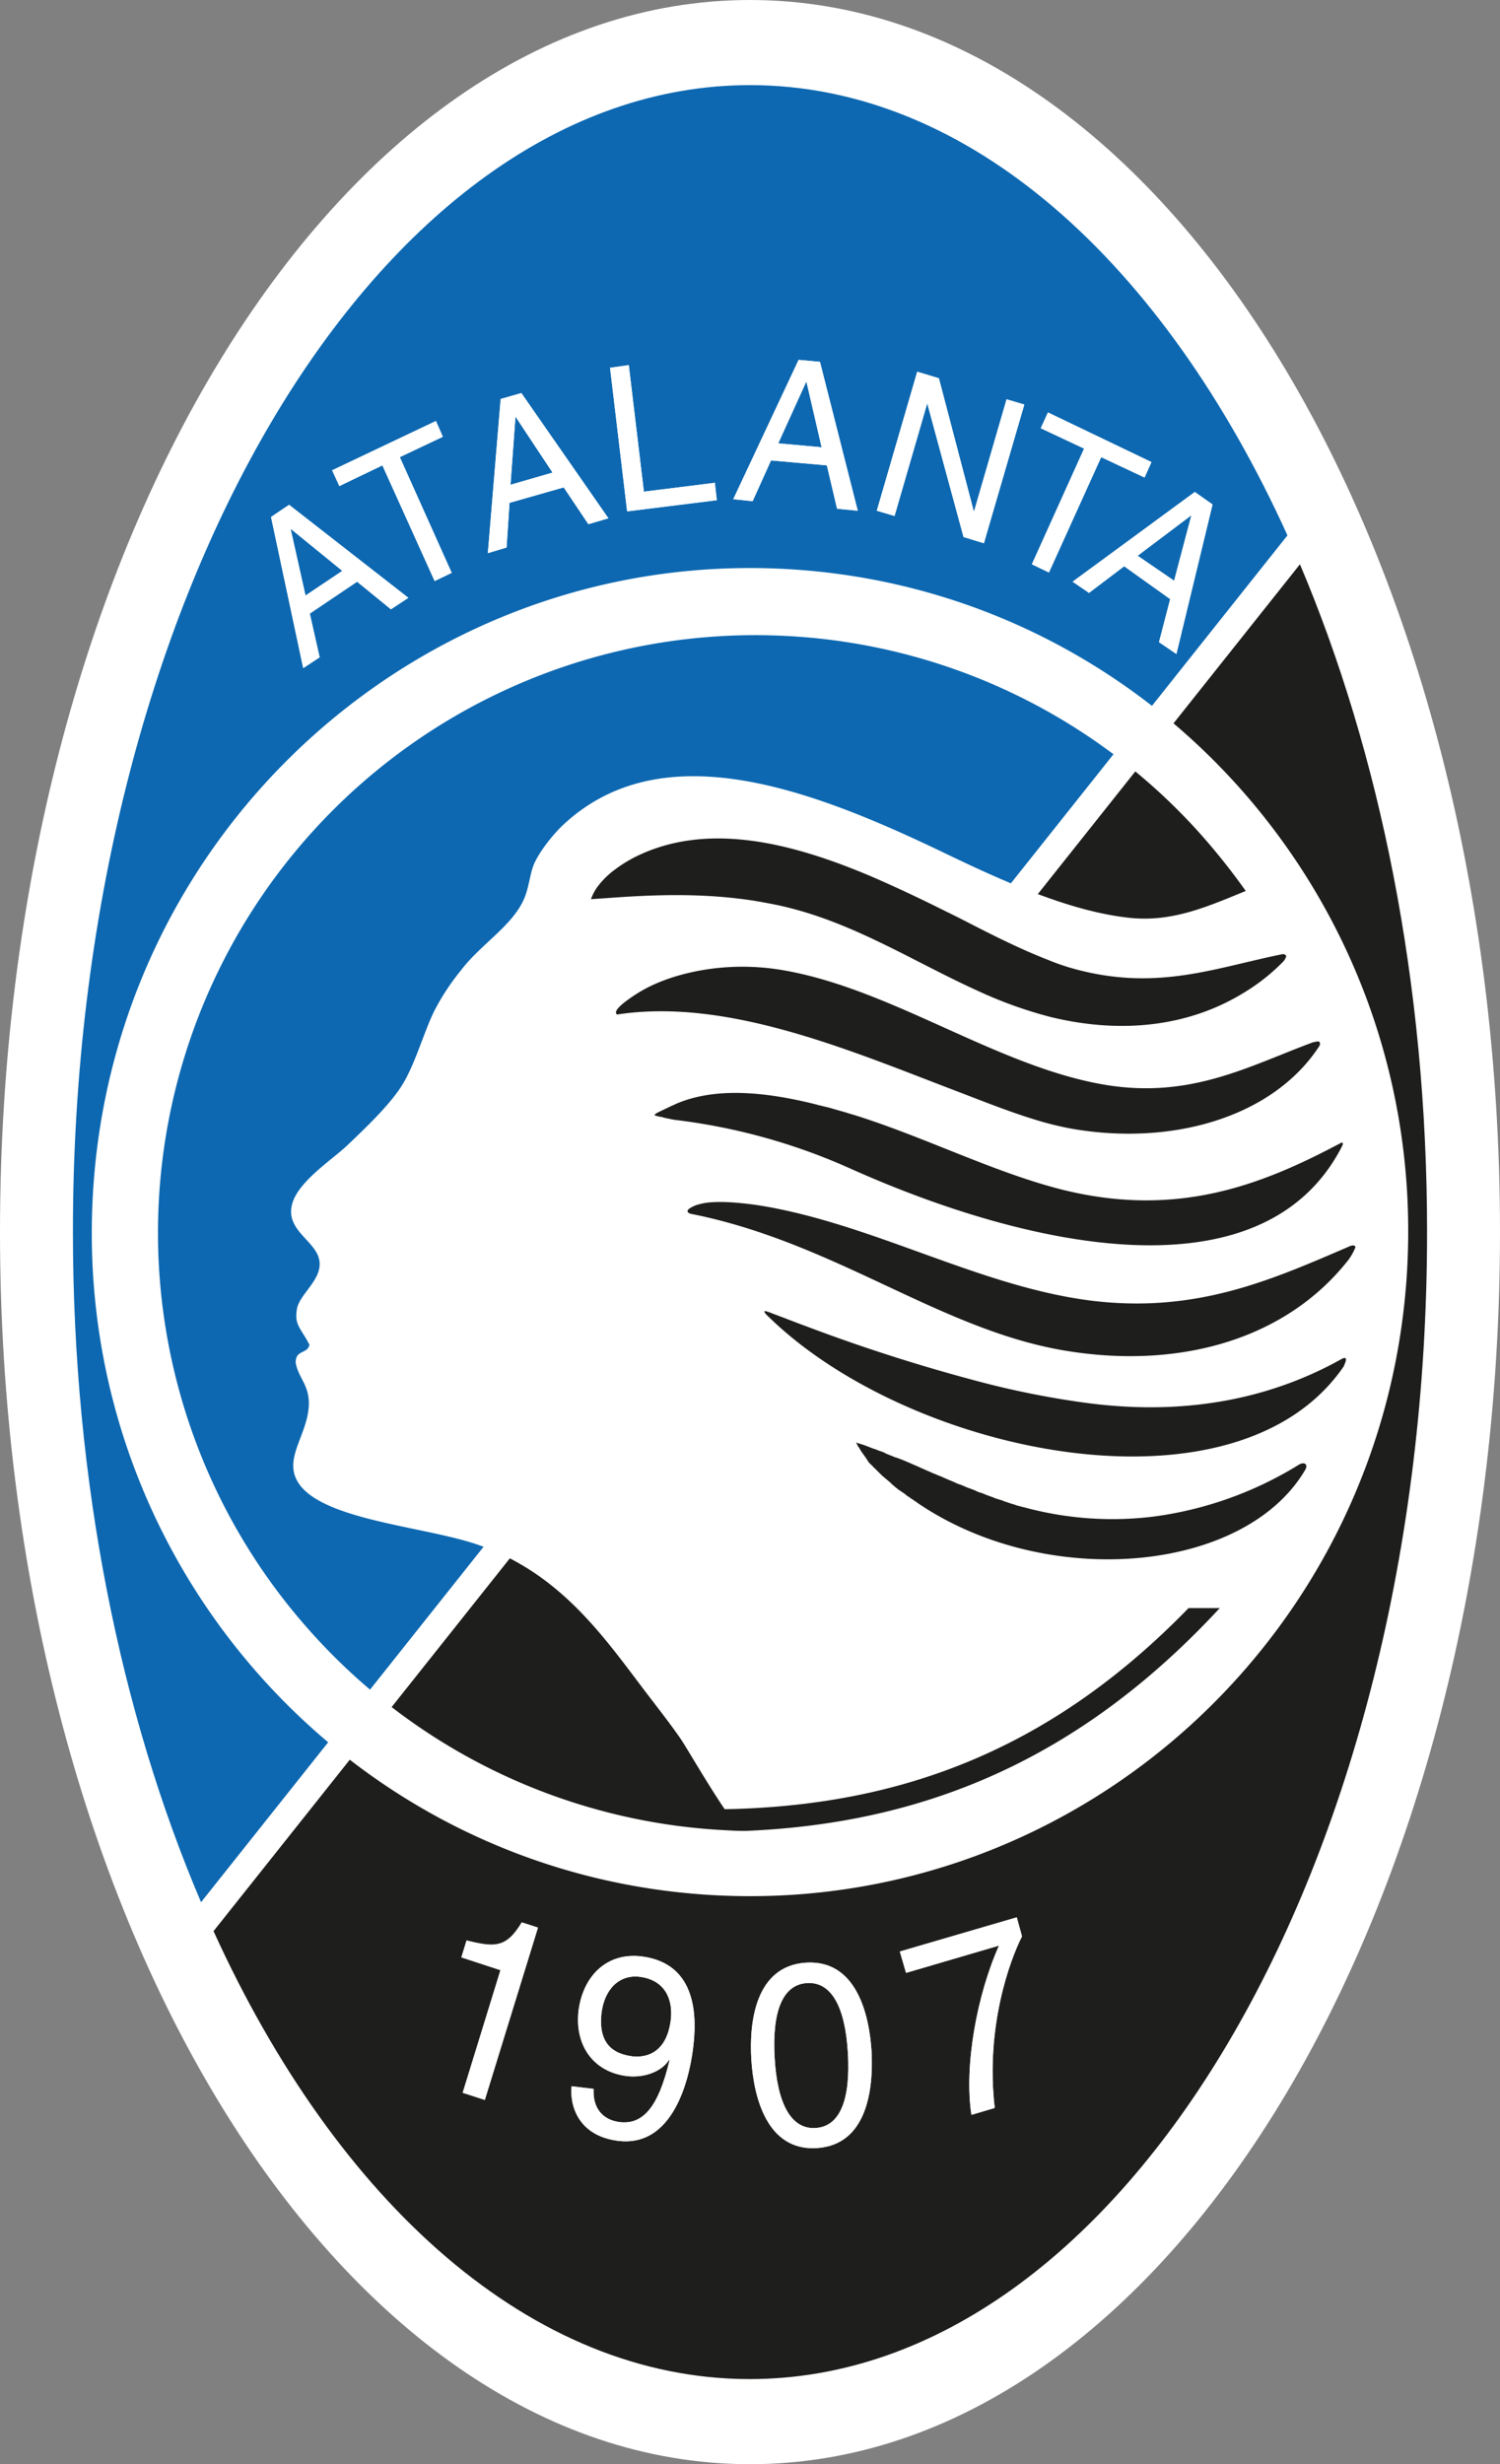 <svg id="Layer_1" data-name="Layer 1" xmlns="http://www.w3.org/2000/svg" viewBox="0 0 456.6 749.8"><rect x="0" y="0" width="456.6" height="749.8" fill="#808080" stroke="none"/><title>Atalanta BC logo - Brandlogos.net</title><path d="M384,9.1C510.1,9.1,612.3,177,612.3,384S510.1,758.9,384,758.9,155.7,591,155.7,384,257.9,9.1,384,9.1" transform="translate(-155.7 -9.1)" style="fill:#fff"/><path d="M220.7,596.7C258.5,679.5,317.6,733,383.9,733c113.5,0,206.2-156.8,206.2-349,0-75.7-14.4-145.9-38.7-203.2l-3.9-8.8C509.8,88.8,450.5,35,384,35,270.5,35,177.8,191.8,177.8,384c0,76,14.5,146.5,39,203.9Z" transform="translate(-155.7 -9.1)" style="fill:#fff"/><path d="M384,35c66.5,0,125.8,53.8,163.6,137L216.9,587.9c-24.5-57.4-39-127.9-39-203.9C177.8,191.8,270.5,35,384,35" transform="translate(-155.7 -9.1)" style="fill:#0d68b1"/><path d="M551.4,180.8c24.3,57.3,38.7,127.5,38.7,203.2,0,192.2-92.6,349-206.2,349-66.3,0-125.5-53.5-163.2-136.3Z" transform="translate(-155.7 -9.1)" style="fill:#1e1e1c"/><path d="M394.2,182.2c-110.5-5.6-204.7,80.2-210.3,191.7s79.4,206.3,189.9,211.9,204.7-80.2,210.3-191.7S504.7,187.8,394.2,182.2m-11.4,384h-1c-1.7,0-3.5-.1-5.2-.2a181.54,181.54,0,0,1-125.8-59.8A181.83,181.83,0,0,1,394.9,202.6a181.54,181.54,0,0,1,125.8,59.8,201.36,201.36,0,0,1,14.2,17.8c-11.5,4.7-22.2,9.5-35.1,8.2-17.7-1.8-37.6-10.6-56.3-19.6-41.1-19.8-86.5-36.9-116.6-8.5-2.6,2.5-6.7,7.4-8.6,11.6-1.5,3.5-1.5,7.9-3.7,12-4,7.6-13,13-18.7,20.6a69.66,69.66,0,0,0-8.1,12.4c-3.2,6.6-5.9,16.5-9.9,22.7-3.7,5.8-10.8,12.6-16.7,18.2-4.7,4.4-15.3,11.2-16.7,18.2-1.7,8.2,8.7,11.1,8.5,17.9-.1,5.1-6.1,9.2-6.9,13.4-.9,5,1.2,5.9,3.8,11-.7,2.9-4.2,1.4-4.2,5.4.8,4.8,4.3,6.8,4,13.2-.4,7.2-5.2,13.3-4.7,19,1.3,15.2,37.5,17,55.5,23,24.6,8.2,37.9,26.7,50.5,43.4,3.3,4.4,8.1,10.4,11.9,15.9,1.9,2.8,8.2,13.8,13.4,21.4,53.6-1,99.3-18.1,141.2-61.2H527c-42.6,46-89.8,65.5-144.2,67.8" transform="translate(-155.7 -9.1)" style="fill:#fff"/><path d="M492.2,339.2c-33.1-5.5-65.3-29.5-98.8-35a72.68,72.68,0,0,0-22.8-.1c-7.6,1.2-14.7,3.5-20.3,6.9a48.43,48.43,0,0,0-4.4,3c-.5.4-2.6,2-2.7,3.1a.91.91,0,0,0,.3.7c33.7-5.2,71.3,11.1,103.1,23.2,8.1,3.1,16.1,6.3,23.9,8.7a96.47,96.47,0,0,0,11.2,2.8c30.5,5.4,61.4-3.3,75.6-25.1a1.38,1.38,0,0,0,.2-.7v-.2a.76.76,0,0,0-.2-.4.35.35,0,0,0-.2-.1,3.4,3.4,0,0,0-1,.1,2.14,2.14,0,0,1-.6.1C536,333.4,518.3,343.5,492.2,339.2Z" transform="translate(-155.7 -9.1)" style="fill:#1e1e1c"/><path d="M485,304.5a67.2,67.2,0,0,1-10.2-3.3c-7-2.7-14.2-6.2-21.3-9.8-3.3-1.7-6.6-3.4-9.9-5-7.4-3.7-15.2-7.4-23.1-10.8-23.7-10-48.7-16.3-70.1-6.4a41.14,41.14,0,0,0-7.4,4.4c-.1.1-.3.2-.4.3h0a25.65,25.65,0,0,0-4.7,4.6,14.4,14.4,0,0,0-2.3,4.2h0l8.7-.6c13.6-.9,27-1.1,41.1,1.1,3.4.6,6.9,1.2,10.4,2.1,20.9,5.2,38.9,16.9,58,25.5a129.64,129.64,0,0,0,21.9,7.8c22.4,5.4,42.5,2.4,58.4-7.3a60.44,60.44,0,0,0,12.3-9.7,5.14,5.14,0,0,0,.8-1.4V300c-.1-.5-.9-.6-.9-.6-3.1.6-6.1,1.3-9.1,2C521,305.2,505.4,309.5,485,304.5Z" transform="translate(-155.7 -9.1)" style="fill:#1e1e1c"/><path d="M551.2,454.7a112.09,112.09,0,0,1-43.9,15.8,102.16,102.16,0,0,1-38.1-2.3l-3.5-.9a5.64,5.64,0,0,1-1.2-.4,18.66,18.66,0,0,1-2.2-.7,7.84,7.84,0,0,1-1.4-.5c-.6-.2-1.3-.4-1.9-.6a4.18,4.18,0,0,1-1-.4l-.9-.3c-.4-.2-.9-.3-1.3-.5l-1.5-.6h-.1a8.65,8.65,0,0,1-1.7-.7c-.5-.2-1-.4-1.6-.6a12.2,12.2,0,0,1-1.7-.7c-.1,0-.2-.1-.3-.1a6.94,6.94,0,0,0-1.3-.5,11.11,11.11,0,0,1-1.6-.7c-.2-.1-.3-.1-.5-.2-.4-.2-.8-.3-1.2-.5s-1-.4-1.6-.7-1.3-.5-1.9-.8l-1.5-.6c-.1-.1-.3-.1-.4-.2-1.9-.8-3.8-1.7-5.7-2.5h0c-.1,0-.1-.1-.2-.1-1.4-.6-2.8-1.2-4.2-1.7-.1,0-.2-.1-.3-.1h-.1c-.8-.3-1.7-.7-2.5-1-.2-.1-.5-.2-.7-.3a.1.1,0,0,1-.1-.1,14.58,14.58,0,0,0-1.9-.7c-.4-.2-.8-.3-1.2-.5h-.1c-1.2-.4-2.3-.9-3.5-1.3-.3-.1-.6-.2-1-.3h0c-.2-.1-.4-.1-.6-.2h0c-.2-.1-.3-.1-.5-.2l.3.6a.35.35,0,0,0,.1.2h0c0,.1.1.1.1.2a2.09,2.09,0,0,0,.4.6c.1.2.3.5.4.7s.3.4.4.6.1.1.1.2a1.38,1.38,0,0,1,.3.4l.1.1c.1.2.3.4.4.6a4.23,4.23,0,0,1,.5.7c.1.2.3.4.4.6s.1.1.1.2.2.2.2.3l.2.2c.2.2.3.4.5.5l.6.6c.2.2.3.4.5.5l.1.1.3.3.2.2.5.5.6.6c.2.2.4.3.5.5l.1.1c.1.1.2.2.3.2l.3.3c.2.2.4.3.6.5s.5.4.7.6.4.3.6.5h0l.3.3.3.3c.2.2.4.3.6.5s.5.4.7.6a2.65,2.65,0,0,1,.6.5h.1l.1.1c.2.1.4.3.6.4s.4.3.6.4a5.55,5.55,0,0,1,.8.6c.2.1.3.3.5.4h0c.1,0,.1.1.2.1.2.2.5.3.7.5s.3.2.5.3a14.63,14.63,0,0,0,1.3.9.1.1,0,0,1,.1.1c39.3,27,100.2,21.7,118.5-10.2,0,0,.4-1-.1-1.4C552.4,454,551.2,454.7,551.2,454.7Z" transform="translate(-155.7 -9.1)" style="fill:#1e1e1c"/><path d="M564.1,422.6c-20.7,11.6-46.4,17.5-77.5,13.4a267.1,267.1,0,0,1-34.3-6.9,533.76,533.76,0,0,1-51.6-16.6c-3.3-1.2-6.5-2.5-9.8-3.7,0,0-2.3-1-2.5-.7-.1.1.1.4.3.7a12.52,12.52,0,0,0,1.2,1.2c43.3,42,142.2,62.4,174.8,14.9h0c.6-1.3.9-2.2.6-2.5S564.1,422.6,564.1,422.6Z" transform="translate(-155.7 -9.1)" style="fill:#1e1e1c"/><path d="M478.7,371c-20.8-5.3-41.9-16.1-63.2-22.7-.7-.2-1.4-.4-2-.6-.2-.1-.4-.1-.6-.2-.5-.1-1-.3-1.5-.4-.2-.1-.4-.1-.6-.2-.5-.1-1-.3-1.5-.4-.2-.1-.4-.1-.6-.2-.5-.1-1-.3-1.6-.4-.1,0-.3-.1-.4-.1-.6-.1-1.1-.3-1.7-.4a.37.37,0,0,1-.3-.1c-16.1-4.1-31.5-5.5-43.5-.2-.1.1-.3.1-.4.2s-.5.2-.7.3c-2.6,1.3-5.1,2.3-5.1,2.7,0,.1.1.2.2.3h.2a11.63,11.63,0,0,0,1.8.4.37.37,0,0,1,.3.1c.3.1.5.1.8.2l1.5.3c.3.1.6.1.9.2a183.66,183.66,0,0,1,53.7,14.8c53.5,24,125.3,40.2,149.6-6.3.3-.6.6-1.1.4-1.4s-.3-.1-.6,0C539.9,369.6,514,379.9,478.7,371Z" transform="translate(-155.7 -9.1)" style="fill:#1e1e1c"/><path d="M566.1,388.5c-23.5,10.1-46.1,20.2-77.9,16.4-33.4-4.1-65-22.5-98.9-28.6-6-1.1-16-2.2-20.6-.8a9.36,9.36,0,0,0-3.1,1.3c-.7.5-1,1.1.2,1.6,43.8,8.6,75.6,35.1,113.7,41.6,34.8,5.9,67.5-3.1,86.7-27.6a16.93,16.93,0,0,0,2.1-3.8C568.2,388,567.5,387.8,566.1,388.5Z" transform="translate(-155.7 -9.1)" style="fill:#1e1e1c"/><path d="M248.7,190.3l-4.5-20.1.1-.1,15.6,12.7Zm15.7-4.2,10.3,8.4L280,191l-36.3-28.3-5.5,3.7,9.8,46,5-3.3-3-13.3Z" transform="translate(-155.7 -9.1)" style="fill:#fff"/><path d="M248.7,190.3l-4.5-20.1.1-.1,15.6,12.7Zm15.7-4.2,10.3,8.4L280,191l-36.3-28.3-5.5,3.7,9.8,46,5-3.3-3-13.3Z" transform="translate(-155.7 -9.1)" style="fill:#fff"/><polygon points="101.1 143.1 132.7 128.1 134.8 132.9 121.7 139.1 137.5 174.3 132.3 176.8 116.4 141.6 103.3 147.9 101.1 143.1" style="fill:#fff"/><polygon points="101.1 143.1 132.7 128.1 134.8 132.9 121.7 139.1 137.5 174.3 132.3 176.8 116.4 141.6 103.3 147.9 101.1 143.1" style="fill:#fff"/><path d="M311.1,156.6l1.5-20.6h.1l11.2,16.9Zm16.2.8,7.5,11.2,6.1-1.8-26.5-38.1-6.3,1.8-3.9,46.9,5.7-1.7.9-13.6Z" transform="translate(-155.7 -9.1)" style="fill:#fff"/><path d="M311.1,156.6l1.5-20.6h.1l11.2,16.9Zm16.2.8,7.5,11.2,6.1-1.8-26.5-38.1-6.3,1.8-3.9,46.9,5.7-1.7.9-13.6Z" transform="translate(-155.7 -9.1)" style="fill:#fff"/><polygon points="196 149.6 217.6 146.9 218.2 152.2 190.9 155.6 185.7 111.9 191.4 111.1 196 149.6" style="fill:#fff"/><polygon points="196 149.6 217.6 146.9 218.2 152.2 190.9 155.6 185.7 111.9 191.4 111.1 196 149.6" style="fill:#fff"/><path d="M392.6,144l8.5-18.7h.1l4.6,19.9Zm14.8,6.7,3.1,13.2,6.3.6-11.5-45.3-6.5-.6L378.9,161l5.9.6,5.6-12.4Z" transform="translate(-155.7 -9.1)" style="fill:#fff"/><path d="M392.6,144l8.5-18.7h.1l4.6,19.9Zm14.8,6.7,3.1,13.2,6.3.6-11.5-45.3-6.5-.6L378.9,161l5.9.6,5.6-12.4Z" transform="translate(-155.7 -9.1)" style="fill:#fff"/><polygon points="306.4 121.5 311.8 123.1 299.5 165.3 293.3 163.4 282.3 122.9 282.2 122.9 272.3 157 266.9 155.4 279.2 113.1 285.8 115.1 296.4 155.5 296.5 155.6 306.4 121.5" style="fill:#fff"/><polygon points="306.4 121.5 311.8 123.1 299.5 165.3 293.3 163.4 282.3 122.9 282.2 122.9 272.3 157 266.9 155.4 279.2 113.1 285.8 115.1 296.4 155.5 296.5 155.6 306.4 121.5" style="fill:#fff"/><polygon points="319 125.5 350.5 140.6 348.4 145.3 335.2 139.1 319.3 174.2 314.1 171.7 330 136.5 316.8 130.3 319 125.5" style="fill:#fff"/><polygon points="319 125.5 350.5 140.6 348.4 145.3 335.2 139.1 319.3 174.2 314.1 171.7 330 136.5 316.8 130.3 319 125.5" style="fill:#fff"/><path d="M502,178.2,518.2,166l.1.1-5.2,19.7Zm9.9,13.2-3.4,13.1,5.3,3.6,11-45.5-5.4-3.8-37.2,27.3,5,3.4,10.7-8.1Z" transform="translate(-155.7 -9.1)" style="fill:#fff"/><path d="M502,178.2,518.2,166l.1.1-5.2,19.7Zm9.9,13.2-3.4,13.1,5.3,3.6,11-45.5-5.4-3.8-37.2,27.3,5,3.4,10.7-8.1Z" transform="translate(-155.7 -9.1)" style="fill:#fff"/><path d="M303.3,648.1l-6.8-2.2L308,608.6l-11.9-3.9,1.6-5.2c8.5,2.1,12.1,2.4,16.8-5.5l5,1.6Z" transform="translate(-155.7 -9.1)" style="fill:#fff"/><path d="M348.2,634.8c-4.5-.6-10.6-2.7-9.4-13.2.9-7.3,5.5-11.8,11.7-11,7.6,1,10.1,6.8,9.4,13-1.3,10.8-8.2,11.6-11.7,11.2m-1.7,6c4.9.6,10.5-1.1,12.9-5l.1.2c-3.3,13.9-7.9,19.7-15.2,18.8-5.4-.7-8.2-4.5-7.9-10.1l-6.7-.8c-.6,5.3,1.6,15,14.1,16.6,18.3,2.3,22.2-22.5,22.9-28.4,1.1-8.9,1.4-25.5-15.6-27.7C339.9,603,333,611,331.8,621c-1.2,10.9,4.9,18.6,14.7,19.8" transform="translate(-155.7 -9.1)" style="fill:#fff"/><path d="M348.2,634.8c-4.5-.6-10.6-2.7-9.4-13.2.9-7.3,5.5-11.8,11.7-11,7.6,1,10.1,6.8,9.4,13-1.3,10.8-8.2,11.6-11.7,11.2m-1.7,6c4.9.6,10.5-1.1,12.9-5l.1.2c-3.3,13.9-7.9,19.7-15.2,18.8-5.4-.7-8.2-4.5-7.9-10.1l-6.7-.8c-.6,5.3,1.6,15,14.1,16.6,18.3,2.3,22.2-22.5,22.9-28.4,1.1-8.9,1.4-25.5-15.6-27.7C339.9,603,333,611,331.8,621c-1.2,10.9,4.9,18.6,14.7,19.8" transform="translate(-155.7 -9.1)" style="fill:#fff"/><path d="M413.8,633.8c.8,13.8-2.2,22.3-9.8,22.8s-11.7-7.6-12.5-21.3,2.2-22.3,9.8-22.8,11.7,7.5,12.5,21.3m7.2-.5c-.7-11.4-4.7-28-20-27s-17.3,18-16.6,29.4,4.7,28,20,27,17.2-18,16.6-29.4" transform="translate(-155.7 -9.1)" style="fill:#fff"/><path d="M413.8,633.8c.8,13.8-2.2,22.3-9.8,22.8s-11.7-7.6-12.5-21.3,2.2-22.3,9.8-22.8,11.7,7.5,12.5,21.3m7.2-.5c-.7-11.4-4.7-28-20-27s-17.3,18-16.6,29.4,4.7,28,20,27,17.2-18,16.6-29.4" transform="translate(-155.7 -9.1)" style="fill:#fff"/><path d="M429.6,602.9l35.6-10.4,1.6,5.8c-3.6,7-11.2,27.5-8.3,52.2l-7.1,2.1c-2.3-15.1,1.8-36.8,8.4-51.5l-28.3,8.3Z" transform="translate(-155.7 -9.1)" style="fill:#fff"/><path d="M429.6,602.9l35.6-10.4,1.6,5.8c-3.6,7-11.2,27.5-8.3,52.2l-7.1,2.1c-2.3-15.1,1.8-36.8,8.4-51.5l-28.3,8.3Z" transform="translate(-155.7 -9.1)" style="fill:#fff"/></svg>